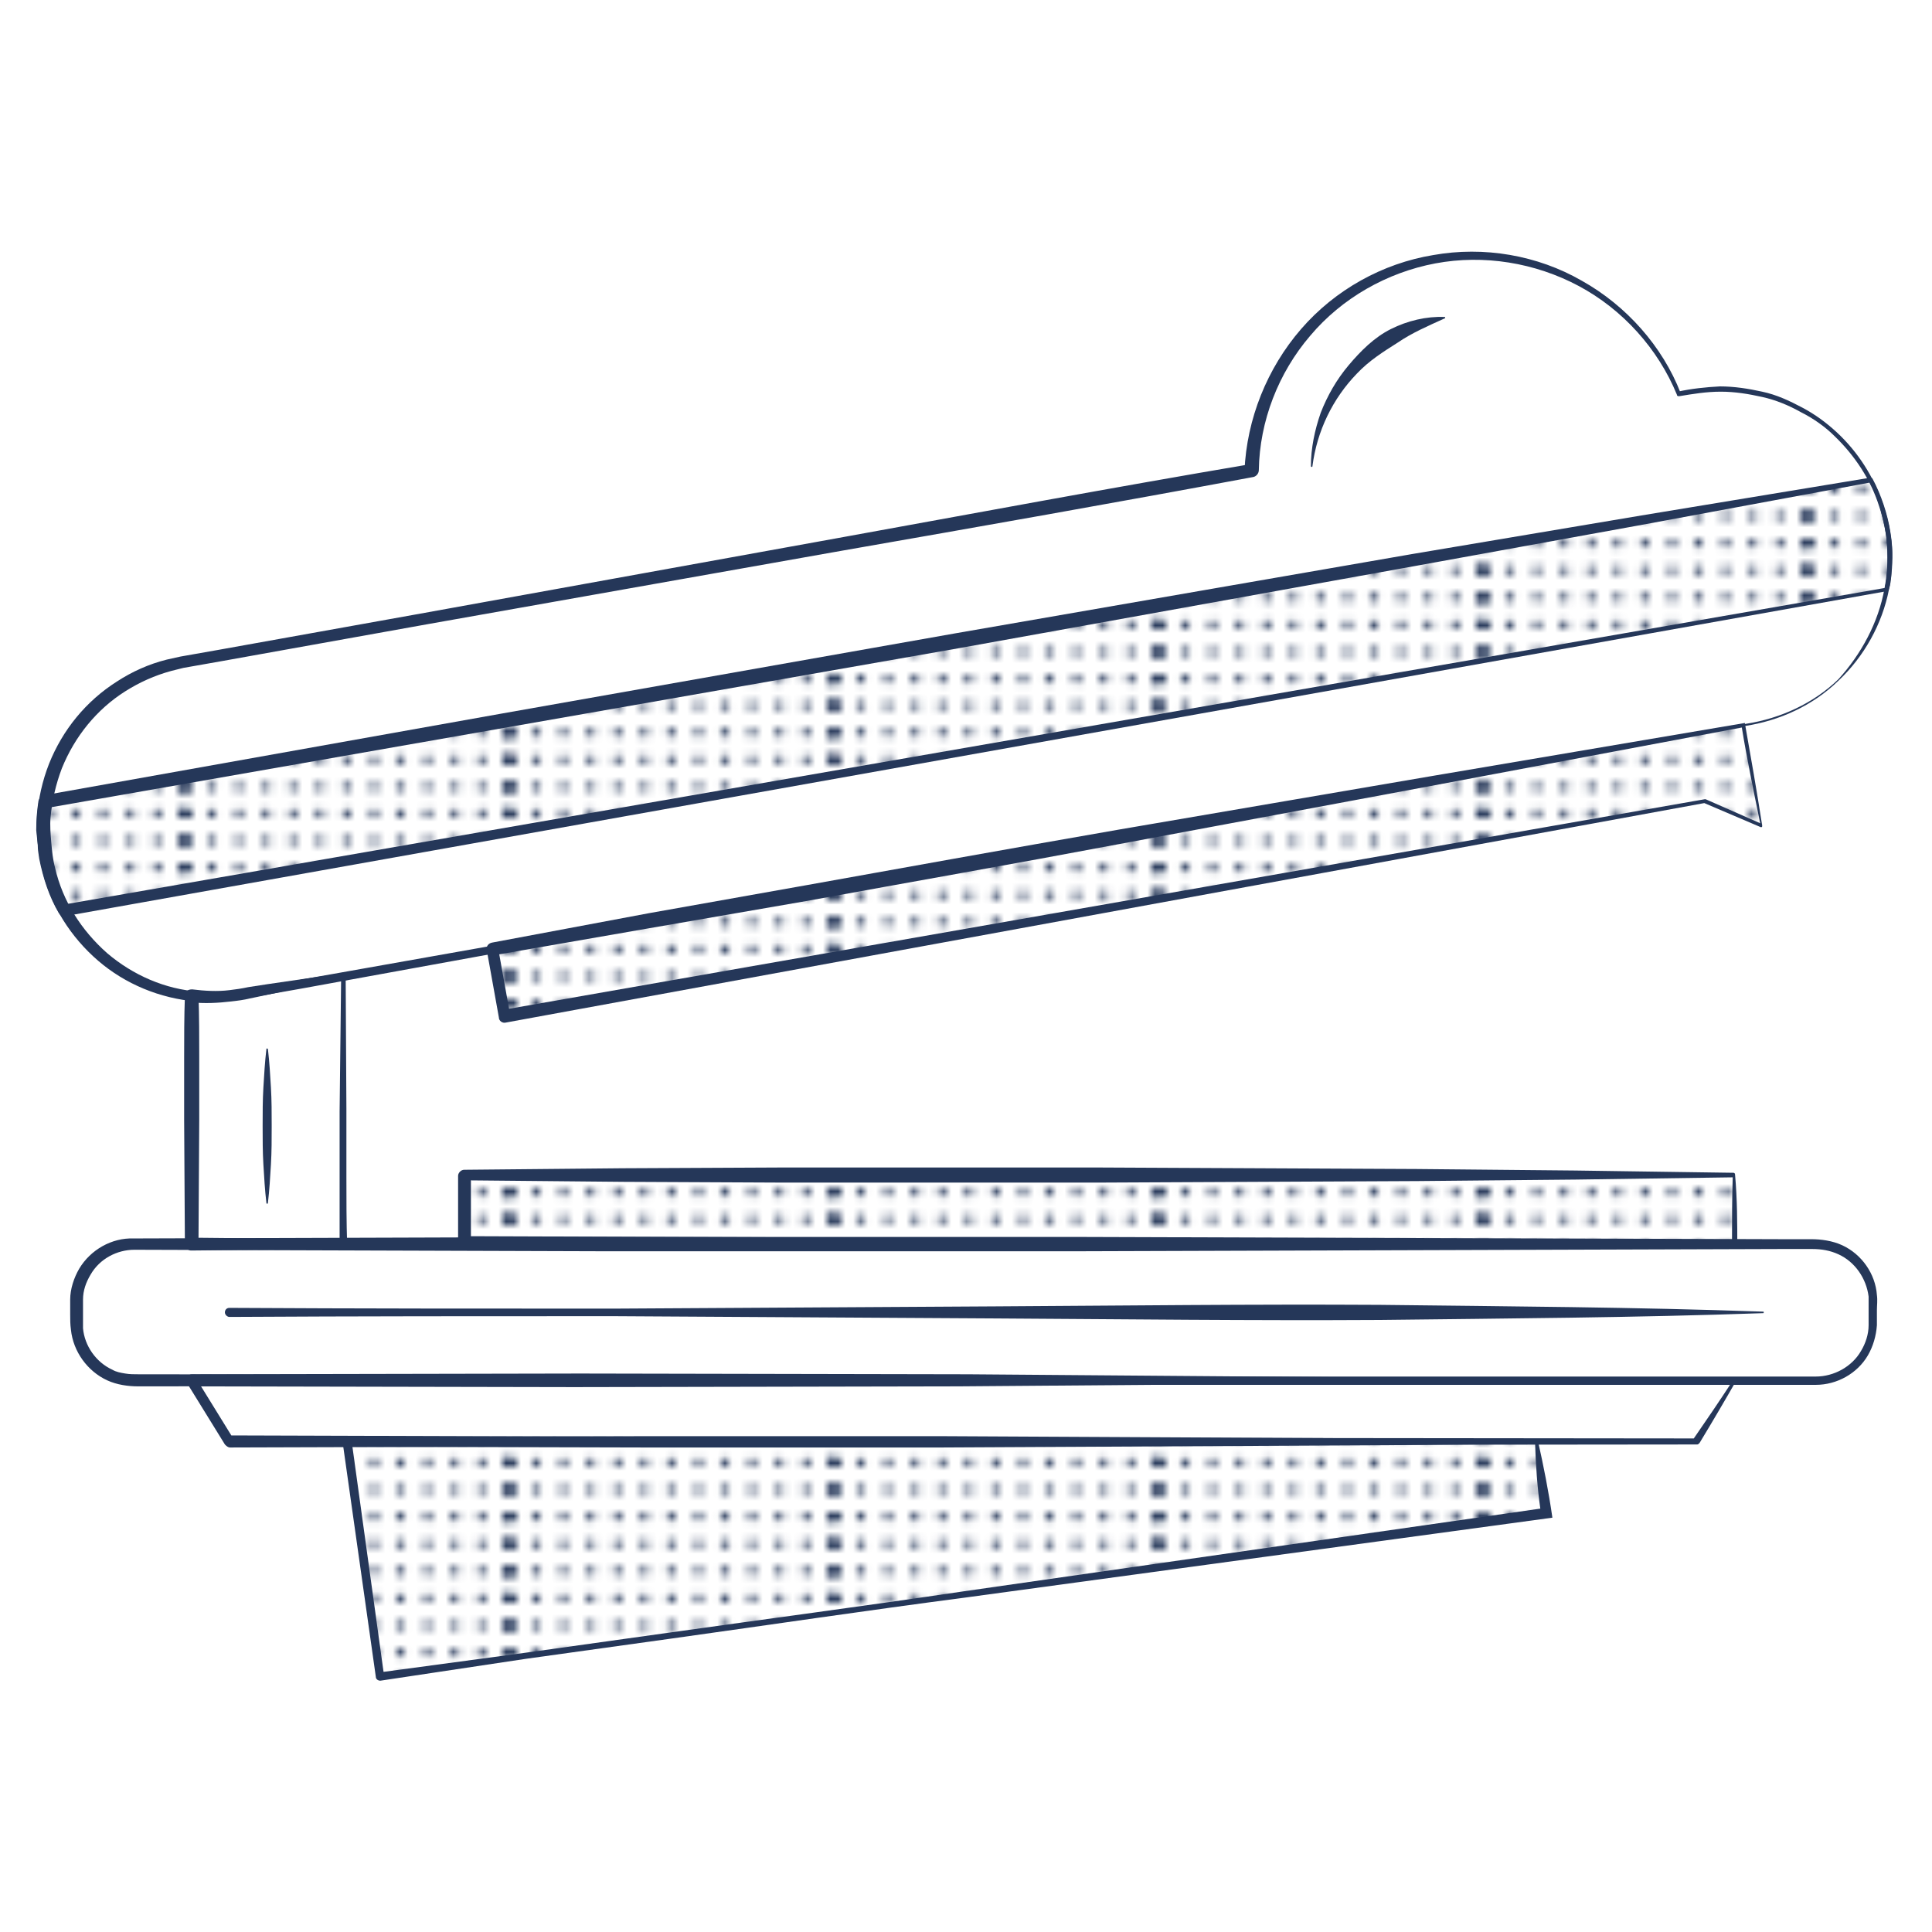 <?xml version="1.0" encoding="utf-8"?>
<!-- Generator: Adobe Illustrator 22.1.0, SVG Export Plug-In . SVG Version: 6.00 Build 0)  -->
<svg version="1.1" id="Layer_1" xmlns="http://www.w3.org/2000/svg" xmlns:xlink="http://www.w3.org/1999/xlink" x="0px" y="0px"
	 viewBox="0 0 256 256" style="enable-background:new 0 0 256 256;" xml:space="preserve">
<style type="text/css">
	.st0{fill:none;}
	.st1{fill:#253759;}
	.st2{clip-path:url(#SVGID_2_);fill:#253759;}
	.st3{clip-path:url(#SVGID_4_);fill:#253759;}
	.st4{fill:url(#SVGID_7_);}
	.st5{fill:url(#SVGID_8_);}
	.st6{fill:url(#SVGID_9_);}
	.st7{fill:url(#SVGID_10_);}
</style>
<pattern  x="-828" y="-552" width="42.9" height="43" patternUnits="userSpaceOnUse" id="New_Pattern_Swatch_1" viewBox="43 -43 42.9 43" style="overflow:visible;">
	<g>
		<rect x="43" y="-43" class="st0" width="42.9" height="43"/>
		<g>
			<g>
				<circle class="st1" cx="85.9" cy="-41.2" r="0.6"/>
				<circle class="st1" cx="85.9" cy="-37.6" r="0.6"/>
				<circle class="st1" cx="85.9" cy="-34" r="0.6"/>
				<circle class="st1" cx="85.9" cy="-30.4" r="0.6"/>
				<circle class="st1" cx="85.9" cy="-26.9" r="0.6"/>
				<circle class="st1" cx="85.9" cy="-23.3" r="0.6"/>
				<circle class="st1" cx="85.9" cy="-19.7" r="0.6"/>
				<circle class="st1" cx="85.9" cy="-16.1" r="0.6"/>
				<circle class="st1" cx="85.9" cy="-12.6" r="0.6"/>
				<circle class="st1" cx="85.9" cy="-9" r="0.6"/>
				<circle class="st1" cx="85.9" cy="-5.4" r="0.6"/>
				<circle class="st1" cx="85.9" cy="-1.8" r="0.6"/>
				<circle class="st1" cx="85.8" cy="-41.2" r="0.6"/>
				<circle class="st1" cx="85.8" cy="-37.6" r="0.6"/>
				<circle class="st1" cx="85.8" cy="-34" r="0.6"/>
				<circle class="st1" cx="85.8" cy="-30.4" r="0.6"/>
				<circle class="st1" cx="85.8" cy="-26.9" r="0.6"/>
				<circle class="st1" cx="85.8" cy="-23.3" r="0.6"/>
				<circle class="st1" cx="85.8" cy="-19.7" r="0.6"/>
				<circle class="st1" cx="85.8" cy="-16.1" r="0.6"/>
				<circle class="st1" cx="85.8" cy="-12.6" r="0.6"/>
				<circle class="st1" cx="85.8" cy="-9" r="0.6"/>
				<circle class="st1" cx="85.8" cy="-5.4" r="0.6"/>
				<circle class="st1" cx="85.8" cy="-1.8" r="0.6"/>
			</g>
			<g>
				<defs>
					<rect id="SVGID_1_" x="85.8" y="-43" width="43" height="43"/>
				</defs>
				<clipPath id="SVGID_2_">
					<use xlink:href="#SVGID_1_"  style="overflow:visible;"/>
				</clipPath>
				<circle class="st2" cx="85.8" cy="-41.2" r="0.6"/>
				<circle class="st2" cx="85.8" cy="-37.6" r="0.6"/>
				<circle class="st2" cx="85.8" cy="-34" r="0.6"/>
				<circle class="st2" cx="85.8" cy="-30.4" r="0.6"/>
				<circle class="st2" cx="85.8" cy="-26.9" r="0.6"/>
				<circle class="st2" cx="85.8" cy="-23.3" r="0.6"/>
				<circle class="st2" cx="85.8" cy="-19.7" r="0.6"/>
				<circle class="st2" cx="85.8" cy="-16.1" r="0.6"/>
				<circle class="st2" cx="85.8" cy="-12.6" r="0.6"/>
				<circle class="st2" cx="85.8" cy="-9" r="0.6"/>
				<circle class="st2" cx="85.8" cy="-5.4" r="0.6"/>
				<circle class="st2" cx="85.8" cy="-1.8" r="0.6"/>
				<circle class="st2" cx="85.7" cy="-41.2" r="0.6"/>
				<circle class="st2" cx="85.7" cy="-37.6" r="0.6"/>
				<circle class="st2" cx="85.7" cy="-34" r="0.6"/>
				<circle class="st2" cx="85.7" cy="-30.4" r="0.6"/>
				<circle class="st2" cx="85.7" cy="-26.9" r="0.6"/>
				<circle class="st2" cx="85.7" cy="-23.3" r="0.6"/>
				<circle class="st2" cx="85.7" cy="-19.7" r="0.6"/>
				<circle class="st2" cx="85.7" cy="-16.1" r="0.6"/>
				<circle class="st2" cx="85.7" cy="-12.6" r="0.6"/>
				<circle class="st2" cx="85.7" cy="-9" r="0.6"/>
				<circle class="st2" cx="85.7" cy="-5.4" r="0.6"/>
				<circle class="st2" cx="85.7" cy="-1.8" r="0.6"/>
			</g>
		</g>
		<g>
			<g>
				<circle class="st1" cx="85.9" cy="-41.2" r="0.6"/>
				<circle class="st1" cx="85.9" cy="-37.6" r="0.6"/>
				<circle class="st1" cx="85.9" cy="-34" r="0.6"/>
				<circle class="st1" cx="85.9" cy="-30.4" r="0.6"/>
				<circle class="st1" cx="85.9" cy="-26.9" r="0.6"/>
				<circle class="st1" cx="85.9" cy="-23.3" r="0.6"/>
				<circle class="st1" cx="85.9" cy="-19.7" r="0.6"/>
				<circle class="st1" cx="85.9" cy="-16.1" r="0.6"/>
				<circle class="st1" cx="85.9" cy="-12.6" r="0.6"/>
				<circle class="st1" cx="85.9" cy="-9" r="0.6"/>
				<circle class="st1" cx="85.9" cy="-5.4" r="0.6"/>
				<circle class="st1" cx="85.9" cy="-1.8" r="0.6"/>
				<circle class="st1" cx="43" cy="-41.2" r="0.6"/>
				<circle class="st1" cx="46.5" cy="-41.2" r="0.6"/>
				<circle class="st1" cx="50.1" cy="-41.2" r="0.6"/>
				<circle class="st1" cx="53.7" cy="-41.2" r="0.6"/>
				<circle class="st1" cx="43" cy="-37.6" r="0.6"/>
				<circle class="st1" cx="46.5" cy="-37.6" r="0.6"/>
				<circle class="st1" cx="50.1" cy="-37.6" r="0.6"/>
				<circle class="st1" cx="53.7" cy="-37.6" r="0.6"/>
				<circle class="st1" cx="43" cy="-34" r="0.6"/>
				<circle class="st1" cx="46.5" cy="-34" r="0.6"/>
				<circle class="st1" cx="50.1" cy="-34" r="0.6"/>
				<circle class="st1" cx="53.7" cy="-34" r="0.6"/>
				<circle class="st1" cx="43" cy="-30.4" r="0.6"/>
				<circle class="st1" cx="46.5" cy="-30.4" r="0.6"/>
				<circle class="st1" cx="50.1" cy="-30.4" r="0.6"/>
				<circle class="st1" cx="53.7" cy="-30.4" r="0.6"/>
				<circle class="st1" cx="43" cy="-26.9" r="0.6"/>
				<circle class="st1" cx="46.5" cy="-26.9" r="0.6"/>
				<circle class="st1" cx="50.1" cy="-26.9" r="0.6"/>
				<circle class="st1" cx="53.7" cy="-26.9" r="0.6"/>
				<circle class="st1" cx="43" cy="-23.3" r="0.6"/>
				<circle class="st1" cx="46.5" cy="-23.3" r="0.6"/>
				<circle class="st1" cx="50.1" cy="-23.3" r="0.6"/>
				<circle class="st1" cx="53.7" cy="-23.3" r="0.6"/>
				<circle class="st1" cx="57.3" cy="-41.2" r="0.6"/>
				<circle class="st1" cx="60.8" cy="-41.2" r="0.6"/>
				<circle class="st1" cx="64.4" cy="-41.2" r="0.6"/>
				<circle class="st1" cx="68" cy="-41.2" r="0.6"/>
				<circle class="st1" cx="71.5" cy="-41.2" r="0.6"/>
				<circle class="st1" cx="57.3" cy="-37.6" r="0.6"/>
				<circle class="st1" cx="60.8" cy="-37.6" r="0.6"/>
				<circle class="st1" cx="64.4" cy="-37.6" r="0.6"/>
				<circle class="st1" cx="68" cy="-37.6" r="0.6"/>
				<circle class="st1" cx="71.5" cy="-37.6" r="0.6"/>
				<circle class="st1" cx="57.3" cy="-34" r="0.6"/>
				<circle class="st1" cx="60.8" cy="-34" r="0.6"/>
				<circle class="st1" cx="64.4" cy="-34" r="0.6"/>
				<circle class="st1" cx="68" cy="-34" r="0.6"/>
				<circle class="st1" cx="71.5" cy="-34" r="0.6"/>
				<circle class="st1" cx="57.3" cy="-30.4" r="0.6"/>
				<circle class="st1" cx="60.8" cy="-30.4" r="0.6"/>
				<circle class="st1" cx="64.4" cy="-30.4" r="0.6"/>
				<circle class="st1" cx="68" cy="-30.4" r="0.6"/>
				<circle class="st1" cx="71.5" cy="-30.4" r="0.6"/>
				<circle class="st1" cx="57.3" cy="-26.9" r="0.6"/>
				<circle class="st1" cx="60.8" cy="-26.9" r="0.6"/>
				<circle class="st1" cx="64.4" cy="-26.9" r="0.6"/>
				<circle class="st1" cx="68" cy="-26.9" r="0.6"/>
				<circle class="st1" cx="71.5" cy="-26.9" r="0.6"/>
				<circle class="st1" cx="57.3" cy="-23.3" r="0.6"/>
				<circle class="st1" cx="60.8" cy="-23.3" r="0.6"/>
				<circle class="st1" cx="64.4" cy="-23.3" r="0.6"/>
				<circle class="st1" cx="68" cy="-23.3" r="0.6"/>
				<circle class="st1" cx="71.5" cy="-23.3" r="0.6"/>
				<circle class="st1" cx="75.1" cy="-41.2" r="0.6"/>
				<circle class="st1" cx="78.7" cy="-41.2" r="0.6"/>
				<circle class="st1" cx="82.3" cy="-41.2" r="0.6"/>
				<circle class="st1" cx="85.8" cy="-41.2" r="0.6"/>
				<circle class="st1" cx="75.1" cy="-37.6" r="0.6"/>
				<circle class="st1" cx="78.7" cy="-37.6" r="0.6"/>
				<circle class="st1" cx="82.3" cy="-37.6" r="0.6"/>
				<circle class="st1" cx="85.8" cy="-37.6" r="0.6"/>
				<circle class="st1" cx="75.1" cy="-34" r="0.6"/>
				<circle class="st1" cx="78.7" cy="-34" r="0.6"/>
				<circle class="st1" cx="82.3" cy="-34" r="0.6"/>
				<circle class="st1" cx="85.8" cy="-34" r="0.6"/>
				<circle class="st1" cx="75.1" cy="-30.4" r="0.6"/>
				<circle class="st1" cx="78.7" cy="-30.4" r="0.6"/>
				<circle class="st1" cx="82.3" cy="-30.4" r="0.6"/>
				<circle class="st1" cx="85.8" cy="-30.4" r="0.6"/>
				<circle class="st1" cx="75.1" cy="-26.9" r="0.6"/>
				<circle class="st1" cx="78.7" cy="-26.9" r="0.6"/>
				<circle class="st1" cx="82.3" cy="-26.9" r="0.6"/>
				<circle class="st1" cx="85.8" cy="-26.9" r="0.6"/>
				<circle class="st1" cx="75.1" cy="-23.3" r="0.6"/>
				<circle class="st1" cx="78.7" cy="-23.3" r="0.6"/>
				<circle class="st1" cx="82.3" cy="-23.3" r="0.6"/>
				<circle class="st1" cx="85.8" cy="-23.3" r="0.6"/>
				<circle class="st1" cx="43" cy="-19.7" r="0.6"/>
				<circle class="st1" cx="46.5" cy="-19.7" r="0.6"/>
				<circle class="st1" cx="50.1" cy="-19.7" r="0.6"/>
				<circle class="st1" cx="53.7" cy="-19.7" r="0.6"/>
				<circle class="st1" cx="43" cy="-16.1" r="0.6"/>
				<circle class="st1" cx="46.5" cy="-16.1" r="0.6"/>
				<circle class="st1" cx="50.1" cy="-16.1" r="0.6"/>
				<circle class="st1" cx="53.7" cy="-16.1" r="0.6"/>
				<circle class="st1" cx="43" cy="-12.6" r="0.6"/>
				<circle class="st1" cx="46.5" cy="-12.6" r="0.6"/>
				<circle class="st1" cx="50.1" cy="-12.6" r="0.6"/>
				<circle class="st1" cx="53.7" cy="-12.6" r="0.6"/>
				<circle class="st1" cx="43" cy="-9" r="0.6"/>
				<circle class="st1" cx="46.5" cy="-9" r="0.6"/>
				<circle class="st1" cx="50.1" cy="-9" r="0.6"/>
				<circle class="st1" cx="53.7" cy="-9" r="0.6"/>
				<circle class="st1" cx="43" cy="-5.4" r="0.6"/>
				<circle class="st1" cx="46.5" cy="-5.4" r="0.6"/>
				<circle class="st1" cx="50.1" cy="-5.4" r="0.6"/>
				<circle class="st1" cx="53.7" cy="-5.4" r="0.6"/>
				<circle class="st1" cx="43" cy="-1.8" r="0.6"/>
				<circle class="st1" cx="46.5" cy="-1.8" r="0.6"/>
				<circle class="st1" cx="50.1" cy="-1.8" r="0.6"/>
				<circle class="st1" cx="53.7" cy="-1.8" r="0.6"/>
				<circle class="st1" cx="57.3" cy="-19.7" r="0.6"/>
				<circle class="st1" cx="60.8" cy="-19.7" r="0.6"/>
				<circle class="st1" cx="64.4" cy="-19.7" r="0.6"/>
				<circle class="st1" cx="68" cy="-19.7" r="0.6"/>
				<circle class="st1" cx="71.5" cy="-19.7" r="0.6"/>
				<circle class="st1" cx="57.3" cy="-16.1" r="0.6"/>
				<circle class="st1" cx="60.8" cy="-16.1" r="0.6"/>
				<circle class="st1" cx="64.4" cy="-16.1" r="0.6"/>
				<circle class="st1" cx="68" cy="-16.1" r="0.6"/>
				<circle class="st1" cx="71.5" cy="-16.1" r="0.6"/>
				<circle class="st1" cx="57.3" cy="-12.6" r="0.6"/>
				<circle class="st1" cx="60.8" cy="-12.6" r="0.6"/>
				<circle class="st1" cx="64.4" cy="-12.6" r="0.6"/>
				<circle class="st1" cx="68" cy="-12.6" r="0.6"/>
				<circle class="st1" cx="71.5" cy="-12.6" r="0.6"/>
				<circle class="st1" cx="57.3" cy="-9" r="0.6"/>
				<circle class="st1" cx="60.8" cy="-9" r="0.6"/>
				<circle class="st1" cx="64.4" cy="-9" r="0.6"/>
				<circle class="st1" cx="68" cy="-9" r="0.6"/>
				<circle class="st1" cx="71.5" cy="-9" r="0.6"/>
				<circle class="st1" cx="57.3" cy="-5.4" r="0.6"/>
				<circle class="st1" cx="60.8" cy="-5.4" r="0.6"/>
				<circle class="st1" cx="64.4" cy="-5.4" r="0.6"/>
				<circle class="st1" cx="68" cy="-5.4" r="0.6"/>
				<circle class="st1" cx="71.5" cy="-5.4" r="0.6"/>
				<circle class="st1" cx="57.3" cy="-1.8" r="0.6"/>
				<circle class="st1" cx="60.8" cy="-1.8" r="0.6"/>
				<circle class="st1" cx="64.4" cy="-1.8" r="0.6"/>
				<circle class="st1" cx="68" cy="-1.8" r="0.6"/>
				<circle class="st1" cx="71.5" cy="-1.8" r="0.6"/>
				<circle class="st1" cx="75.1" cy="-19.7" r="0.6"/>
				<circle class="st1" cx="78.7" cy="-19.7" r="0.6"/>
				<circle class="st1" cx="82.3" cy="-19.7" r="0.6"/>
				<circle class="st1" cx="85.8" cy="-19.7" r="0.6"/>
				<circle class="st1" cx="75.1" cy="-16.1" r="0.6"/>
				<circle class="st1" cx="78.7" cy="-16.1" r="0.6"/>
				<circle class="st1" cx="82.3" cy="-16.1" r="0.6"/>
				<circle class="st1" cx="85.8" cy="-16.1" r="0.6"/>
				<circle class="st1" cx="75.1" cy="-12.6" r="0.6"/>
				<circle class="st1" cx="78.7" cy="-12.6" r="0.6"/>
				<circle class="st1" cx="82.3" cy="-12.6" r="0.6"/>
				<circle class="st1" cx="85.8" cy="-12.6" r="0.6"/>
				<circle class="st1" cx="75.1" cy="-9" r="0.6"/>
				<circle class="st1" cx="78.7" cy="-9" r="0.6"/>
				<circle class="st1" cx="82.3" cy="-9" r="0.6"/>
				<circle class="st1" cx="85.8" cy="-9" r="0.6"/>
				<circle class="st1" cx="75.1" cy="-5.4" r="0.6"/>
				<circle class="st1" cx="78.7" cy="-5.4" r="0.6"/>
				<circle class="st1" cx="82.3" cy="-5.4" r="0.6"/>
				<circle class="st1" cx="85.8" cy="-5.4" r="0.6"/>
				<circle class="st1" cx="75.1" cy="-1.8" r="0.6"/>
				<circle class="st1" cx="78.7" cy="-1.8" r="0.6"/>
				<circle class="st1" cx="82.3" cy="-1.8" r="0.6"/>
				<circle class="st1" cx="85.8" cy="-1.8" r="0.6"/>
				<circle class="st1" cx="42.9" cy="-41.2" r="0.6"/>
				<circle class="st1" cx="42.9" cy="-37.6" r="0.6"/>
				<circle class="st1" cx="42.9" cy="-34" r="0.6"/>
				<circle class="st1" cx="42.9" cy="-30.4" r="0.6"/>
				<circle class="st1" cx="42.9" cy="-26.9" r="0.6"/>
				<circle class="st1" cx="42.9" cy="-23.3" r="0.6"/>
				<circle class="st1" cx="42.9" cy="-19.7" r="0.6"/>
				<circle class="st1" cx="42.9" cy="-16.1" r="0.6"/>
				<circle class="st1" cx="42.9" cy="-12.6" r="0.6"/>
				<circle class="st1" cx="42.9" cy="-9" r="0.6"/>
				<circle class="st1" cx="42.9" cy="-5.4" r="0.6"/>
				<circle class="st1" cx="42.9" cy="-1.8" r="0.6"/>
			</g>
			<g>
				<defs>
					<rect id="SVGID_3_" x="42.9" y="-43" width="43" height="43"/>
				</defs>
				<clipPath id="SVGID_4_">
					<use xlink:href="#SVGID_3_"  style="overflow:visible;"/>
				</clipPath>
				<circle class="st3" cx="42.9" cy="-41.2" r="0.6"/>
				<circle class="st3" cx="42.9" cy="-37.6" r="0.6"/>
				<circle class="st3" cx="42.9" cy="-34" r="0.6"/>
				<circle class="st3" cx="42.9" cy="-30.4" r="0.6"/>
				<circle class="st3" cx="42.9" cy="-26.9" r="0.6"/>
				<circle class="st3" cx="42.9" cy="-23.3" r="0.6"/>
				<circle class="st3" cx="42.9" cy="-19.7" r="0.6"/>
				<circle class="st3" cx="42.9" cy="-16.1" r="0.6"/>
				<circle class="st3" cx="42.9" cy="-12.6" r="0.6"/>
				<circle class="st3" cx="42.9" cy="-9" r="0.6"/>
				<circle class="st3" cx="42.9" cy="-5.4" r="0.6"/>
				<circle class="st3" cx="42.9" cy="-1.8" r="0.6"/>
				<circle class="st3" cx="42.8" cy="-41.2" r="0.6"/>
				<circle class="st3" cx="42.8" cy="-37.6" r="0.6"/>
				<circle class="st3" cx="42.8" cy="-34" r="0.6"/>
				<circle class="st3" cx="42.8" cy="-30.4" r="0.6"/>
				<circle class="st3" cx="42.8" cy="-26.9" r="0.6"/>
				<circle class="st3" cx="42.8" cy="-23.3" r="0.6"/>
				<circle class="st3" cx="42.8" cy="-19.7" r="0.6"/>
				<circle class="st3" cx="42.8" cy="-16.1" r="0.6"/>
				<circle class="st3" cx="42.8" cy="-12.6" r="0.6"/>
				<circle class="st3" cx="42.8" cy="-9" r="0.6"/>
				<circle class="st3" cx="42.8" cy="-5.4" r="0.6"/>
				<circle class="st3" cx="42.8" cy="-1.8" r="0.6"/>
			</g>
		</g>
		<g>
			<g>
				<circle class="st1" cx="43" cy="-41.2" r="0.6"/>
				<circle class="st1" cx="43" cy="-37.6" r="0.6"/>
				<circle class="st1" cx="43" cy="-34" r="0.6"/>
				<circle class="st1" cx="43" cy="-30.4" r="0.6"/>
				<circle class="st1" cx="43" cy="-26.9" r="0.6"/>
				<circle class="st1" cx="43" cy="-23.3" r="0.6"/>
				<circle class="st1" cx="43" cy="-19.7" r="0.6"/>
				<circle class="st1" cx="43" cy="-16.1" r="0.6"/>
				<circle class="st1" cx="43" cy="-12.6" r="0.6"/>
				<circle class="st1" cx="43" cy="-9" r="0.6"/>
				<circle class="st1" cx="43" cy="-5.4" r="0.6"/>
				<circle class="st1" cx="43" cy="-1.8" r="0.6"/>
				<circle class="st1" cx="42.9" cy="-41.2" r="0.6"/>
				<circle class="st1" cx="42.9" cy="-37.6" r="0.6"/>
				<circle class="st1" cx="42.9" cy="-34" r="0.6"/>
				<circle class="st1" cx="42.9" cy="-30.4" r="0.6"/>
				<circle class="st1" cx="42.9" cy="-26.9" r="0.6"/>
				<circle class="st1" cx="42.9" cy="-23.3" r="0.6"/>
				<circle class="st1" cx="42.9" cy="-19.7" r="0.6"/>
				<circle class="st1" cx="42.9" cy="-16.1" r="0.6"/>
				<circle class="st1" cx="42.9" cy="-12.6" r="0.6"/>
				<circle class="st1" cx="42.9" cy="-9" r="0.6"/>
				<circle class="st1" cx="42.9" cy="-5.4" r="0.6"/>
				<circle class="st1" cx="42.9" cy="-1.8" r="0.6"/>
			</g>
			<g>
				<defs>
					<rect id="SVGID_5_" y="-43" width="43" height="43"/>
				</defs>
				<clipPath id="SVGID_6_">
					<use xlink:href="#SVGID_5_"  style="overflow:visible;"/>
				</clipPath>
			</g>
		</g>
	</g>
</pattern>
<g>
	<g>
		<g>
			<path class="st1" d="M45.8,128.9l0.1,18l0,9c0,3,0,6,0.1,9c0,0.3-0.2,0.6-0.6,0.6l0,0l0,0l-20.1,0.2c-0.4,0-0.8-0.4-0.8-0.8v0
				l0,0l-0.1-16.5l0-8.2c0-2.7,0-5.5,0.1-8.2l0-0.1c0-0.5,0.4-0.8,0.9-0.8l0.1,0c1.6,0.2,3.3,0.3,4.9,0.1c0.8-0.1,1.6-0.2,2.5-0.4
				l2.6-0.4L45.8,128.9z M45.2,129.7l-9.7,2.1l-2.4,0.5c-0.8,0.2-1.6,0.3-2.5,0.4c-1.7,0.2-3.5,0.3-5.3,0.1l1-0.9
				c0.1,2.7,0.1,5.5,0.1,8.2l0,8.2l-0.1,16.5l-0.8-0.8l20.1,0.2l-0.6,0.6C45,162,45,159,45,156.1l0-8.8L45.2,129.7z"/>
		</g>
		<g>
			<path class="st1" d="M240.6,183.5l-124.8,0l-62.4,0.1l-31.2,0.1l-3.9,0c-1.3,0-2.8-0.2-4.1-0.8c-2.6-1.2-4.5-3.8-4.8-6.7
				c-0.1-0.7-0.1-1.4-0.1-2c0-0.7,0-1.3,0-2c0-1.4,0.5-2.9,1.2-4.1c1.5-2.5,4.3-4.1,7.2-4l62.4-0.2l62.4,0l62.4,0.2l31.2,0.1l3.9,0
				c1.3,0,2.8,0.2,4.1,0.8c2.6,1.2,4.4,3.8,4.6,6.6c0.1,0.7,0,1.4,0,2c0,0.7,0,1.3,0,2c-0.1,1.4-0.5,2.8-1.2,4
				C246.1,182,243.4,183.5,240.6,183.5z M240.6,182.4c2.4,0,4.8-1.3,6-3.4c0.6-1,1-2.2,1-3.4c0-0.6,0-1.3,0-1.9c0-0.7,0-1.3,0-1.9
				c-0.3-2.4-1.8-4.6-4-5.6c-1.1-0.5-2.2-0.7-3.5-0.7l-3.9,0l-31.2,0.1l-62.4,0.2l-62.4,0l-62.4-0.2c-2.3,0-4.6,1.2-5.8,3.3
				c-0.6,1-1,2.1-1,3.3c0,0.6,0,1.3,0,1.9c0,0.7,0,1.3,0,1.9c0.2,2.3,1.7,4.5,3.9,5.5c0.5,0.3,1.1,0.4,1.7,0.5
				c0.6,0.1,1.1,0.1,1.8,0.1l3.9,0l31.2,0.1l62.4,0.2L240.6,182.4z"/>
		</g>
		<g>
			<pattern  id="SVGID_7_" xlink:href="#New_Pattern_Swatch_1" patternTransform="matrix(1 0 0 1 -7.449 -15.627)">
			</pattern>
			<rect x="61.5" y="155.9" class="st4" width="168.4" height="9"/>
			<path class="st1" d="M230.2,165.2l-84.3,0.1l-84.4,0.3c-0.4,0-0.8-0.3-0.8-0.8v0v0l0-9c0-0.4,0.4-0.8,0.8-0.8l0,0l21-0.2l21-0.1
				l42.1,0l42.1,0.2l21,0.2l21,0.3c0.1,0,0.2,0.1,0.2,0.2C230.2,158.9,230.2,162.1,230.2,165.2z M229.5,164.5c0-2.9,0-5.7,0.1-8.7
				l0.2,0.2l-21,0.3l-21,0.2l-42.1,0.2l-42.1,0l-21-0.1l-21-0.2l0.8-0.8l0,9l-0.8-0.8l84,0.3L229.5,164.5z"/>
		</g>
		<g>
			<pattern  id="SVGID_8_" xlink:href="#New_Pattern_Swatch_1" patternTransform="matrix(1 0 0 1 -7.449 -15.627)">
			</pattern>
			<polygon class="st5" points="231,96.1 233.4,109.4 225.9,106.1 66.8,134.7 65.2,125.8 			"/>
			<path class="st1" d="M231.2,95.8c0.8,4.5,1.6,9.1,2.3,13.6c0,0.1,0,0.2-0.1,0.2c0,0-0.1,0-0.1,0l-7.5-3.2l0.1,0L67,135.5
				c-0.4,0.1-0.9-0.2-0.9-0.7l0,0l-1.6-8.9c-0.1-0.5,0.2-0.9,0.7-1l0,0l20.8-3.9l20.8-3.7c13.9-2.5,27.8-5,41.6-7.4l41.5-7.1
				L231.2,95.8z M230.8,96.4l-41.5,7.8l-41.3,7.7c-13.8,2.6-27.5,5-41.2,7.5L86,123l-20.7,3.6l0.7-1l1.6,8.9l-0.9-0.7l159.2-27.9
				c0,0,0.1,0,0.1,0l7.5,3.3l-0.2,0.2C232.4,105,231.5,100.7,230.8,96.4z"/>
		</g>
		<g>
			<path class="st1" d="M30.4,173.3c16.9,0.1,33.9,0.1,50.8,0.1l50.8-0.3c16.9-0.1,33.9-0.3,50.8-0.2c16.9,0.2,33.9,0.3,50.8,0.9
				c0.1,0,0.1,0,0.1,0.1c0,0.1,0,0.1-0.1,0.1c-16.9,0.6-33.9,0.7-50.8,0.9c-16.9,0.1-33.9-0.1-50.8-0.2l-50.8-0.3
				c-16.9,0-33.9,0-50.8,0.1c-0.3,0-0.6-0.3-0.6-0.6C29.8,173.6,30,173.3,30.4,173.3C30.3,173.3,30.3,173.3,30.4,173.3z"/>
		</g>
		<g>
			<path class="st1" d="M230.2,182.7c-1.6,2.8-3.3,5.7-5,8.5c-0.1,0.1-0.2,0.2-0.3,0.2l-97.2,0.1l-97.2,0.3c-0.3,0-0.5-0.2-0.7-0.4
				l-5-8.1c-0.2-0.4-0.1-0.9,0.3-1.1c0.1-0.1,0.3-0.1,0.4-0.1l51.4-0.1l51.4,0.1l51.1,0.4l25.4,0.2l12.7,0.1
				C221.5,182.8,225.8,182.8,230.2,182.7z M229.5,183.1c-4.1-0.1-8.4-0.1-12.7-0.1l-12.9,0.1l-25.7,0.2l-51.2,0.4l-50.9,0.1
				l-50.9-0.1l0.7-1.2l5,8.1l-0.7-0.4l97.2,0.3l97.2,0.1l-0.3,0.2C226.1,188.2,227.8,185.7,229.5,183.1z"/>
		</g>
		<g>
			<path class="st1" d="M250.3,78.1c-0.9,4.6-3.3,8.9-6.7,12.1c-3.4,3.3-7.8,5.3-12.4,6l-27.3,5l-54.7,9.9L39.9,131l-6.8,1.2
				c-2.3,0.5-4.7,0.7-7.1,0.5c-4.8-0.4-9.4-2.3-13-5.4c-3.6-3.1-6.3-7.3-7.4-12c-0.3-1.2-0.5-2.4-0.6-3.5c-0.1-1.2-0.2-2.4-0.1-3.6
				c0.2-2.4,0.7-4.7,1.6-7c1.8-4.5,4.9-8.3,9-10.9c2-1.3,4.2-2.3,6.6-2.9l1.8-0.4l1.7-0.3l3.4-0.6l27.3-4.9l54.7-9.9
				c18.2-3.3,36.4-6.7,54.7-9.8l0,0l-0.8,0.9c0.3-6.9,3-13.6,7.5-18.8c4.5-5.2,10.8-8.7,17.5-9.8c6.7-1.2,13.8,0,19.7,3.4
				c5.9,3.3,10.7,8.7,13.1,14.9l0,0l-0.4-0.2c1.8-0.4,3.7-0.6,5.6-0.7c1.9,0,3.8,0.3,5.6,0.7c1.9,0.4,3.6,1.2,5.3,2.1
				c1.7,0.9,3.2,2,4.6,3.3c2.8,2.6,4.9,5.9,6.1,9.5C250.8,70.5,251.1,74.4,250.3,78.1z M249.7,78c0.7-3.6,0.5-7.4-0.7-10.9
				c-1.1-3.5-3.2-6.7-5.9-9.3c-1.3-1.3-2.9-2.4-4.5-3.2c-1.6-0.9-3.3-1.6-5.1-2c-1.8-0.4-3.6-0.7-5.5-0.7c-1.9,0-3.7,0.3-5.5,0.6
				c-0.1,0-0.3,0-0.3-0.2l0,0l0,0c-2.5-6.1-7.2-11.3-13-14.4c-5.8-3.1-12.6-4.2-19-3c-6.4,1.2-12.4,4.6-16.6,9.6
				c-4.2,4.9-6.7,11.3-6.8,17.8c0,0.4-0.3,0.8-0.7,0.9l0,0l0,0c-18.2,3.4-36.4,6.6-54.7,9.8l-54.7,9.7l-27.3,4.9l-3.4,0.6l-1.7,0.3
				l-1.6,0.4c-2.2,0.6-4.2,1.5-6.1,2.7c-3.8,2.4-6.7,6-8.4,10.2c-0.8,2.1-1.3,4.3-1.5,6.5c-0.1,1.1,0,2.2,0.1,3.4
				c0.1,1.1,0.2,2.2,0.5,3.3c1,4.4,3.5,8.3,6.9,11.3c3.4,2.9,7.7,4.8,12.2,5.1c2.3,0.2,4.5,0,6.7-0.4l6.8-1.2l109.4-19.4l54.7-9.7
				l27.4-4.8c4.5-0.7,8.9-2.7,12.2-5.9C246.6,86.7,248.9,82.5,249.7,78z"/>
		</g>
		<g>
			<pattern  id="SVGID_9_" xlink:href="#New_Pattern_Swatch_1" patternTransform="matrix(1 0 0 1 -7.449 -15.627)">
			</pattern>
			<path class="st6" d="M250,78.1L8.4,120.7c-1.2-2.1-2.1-4.5-2.5-7c-0.1-0.5-0.2-1.1-0.2-1.6c-0.1-0.8-0.1-1.6-0.1-2.4
				c0-1.2,0.1-2.3,0.3-3.5l242-42.7c0.8,1.5,1.4,3.1,1.8,4.8c0.1,0.5,0.3,1,0.4,1.6C250.6,72.7,250.5,75.5,250,78.1z"/>
			<path class="st1" d="M250.2,78.3L8.6,121.4c-0.3,0.1-0.6-0.1-0.8-0.4c-1.3-2.2-2.1-4.7-2.6-7.2c-0.1-0.6-0.2-1.3-0.2-1.9L4.8,110
				c0-1.3,0.1-2.6,0.3-3.9c0.1-0.3,0.3-0.6,0.6-0.7l0,0l60.5-10.8l60.5-10.7l60.5-10.5l30.3-5.1l30.3-5l0,0c0.1,0,0.2,0,0.3,0.1
				c0.6,1.1,1.1,2.3,1.5,3.5c0.4,1.2,0.7,2.4,0.9,3.7c0.2,1.2,0.3,2.5,0.2,3.8c0,0.6-0.1,1.3-0.1,1.9c0,0.3-0.1,0.6-0.1,0.9
				l-0.1,0.5C250.3,77.9,250.3,78.1,250.2,78.3z M249.8,77.9c0-0.1,0-0.2,0-0.3l0.1-0.4c0-0.3,0.1-0.6,0.1-0.9
				c0.1-0.6,0.1-1.2,0.1-1.8c0-1.2,0-2.5-0.2-3.7c-0.2-1.2-0.5-2.4-0.8-3.6c-0.4-1.2-0.8-2.3-1.4-3.4l0.3,0.1l0,0l-30.2,5.6
				L187.5,75l-60.5,10.9L66.5,96.5L6,107.1l0.6-0.7c-0.2,1.2-0.3,2.4-0.3,3.6l0.1,1.8c0,0.6,0.1,1.2,0.2,1.8
				c0.4,2.4,1.2,4.7,2.4,6.7l-0.8-0.4L249.8,77.9z"/>
		</g>
		<g>
			<pattern  id="SVGID_10_" xlink:href="#New_Pattern_Swatch_1" patternTransform="matrix(1 0 0 1 -7.449 -15.627)">
			</pattern>
			<polygon class="st7" points="204.9,200.5 50.3,222.1 46,191 203.6,191 			"/>
			<g>
				<path class="st1" d="M205.7,201.1l-77.9,10.6c-13,1.7-25.8,3.6-38.7,5.4l-19.4,2.7l-19.3,2.9c-0.3,0-0.6-0.2-0.6-0.5l0,0l0,0
					l-4.4-31.1c-0.1-0.4,0.2-0.7,0.5-0.7c0,0,0.1,0,0.1,0l39.4-0.1l39.4,0l39.4,0.2l19.7,0.1l19.7,0.2c0.1,0,0.2,0.1,0.2,0.2l0,0
					C204.5,194.1,205.2,197.6,205.7,201.1z M204.1,199.9c-0.4-2.8-0.6-5.7-0.7-8.8l0.2,0.2l-19.7,0.2l-19.7,0.1l-39.4,0.2l-39.4,0
					L46,191.7l0.6-0.7l4.3,31.1l-0.6-0.5l19.3-2.6l19.3-2.7c12.8-1.8,25.7-3.5,38.5-5.4L204.1,199.9z"/>
			</g>
		</g>
	</g>
	<g>
		<path class="st1" d="M173.7,61.8c0-2.4,0.5-4.8,1.3-7.1c0.9-2.3,2.1-4.4,3.7-6.3c1.6-1.9,3.4-3.7,5.6-4.8c2.2-1.1,4.7-1.7,7.1-1.6
			c0.1,0,0.1,0.1,0.1,0.1c0,0,0,0.1-0.1,0.1c-2.2,1-4.3,1.9-6.2,3.2c-1.9,1.2-3.8,2.4-5.4,4.1c-3.2,3.3-5.3,7.6-5.9,12.3
			C173.9,61.9,173.8,61.9,173.7,61.8C173.7,61.9,173.7,61.9,173.7,61.8z"/>
	</g>
	<g>
		<path class="st1" d="M35.5,139c0.2,1.7,0.3,3.4,0.4,5.1c0.1,1.7,0.1,3.4,0.1,5.1c0,1.7,0,3.4-0.1,5.1c-0.1,1.7-0.2,3.4-0.4,5.1
			c0,0.1-0.1,0.1-0.1,0.1c0,0-0.1,0-0.1-0.1c-0.2-1.7-0.3-3.4-0.4-5.1c-0.1-1.7-0.1-3.4-0.1-5.1c0-1.7,0-3.4,0.1-5.1
			c0.1-1.7,0.2-3.4,0.4-5.1C35.3,138.9,35.4,138.9,35.5,139C35.5,138.9,35.5,139,35.5,139z"/>
	</g>
</g>
</svg>
